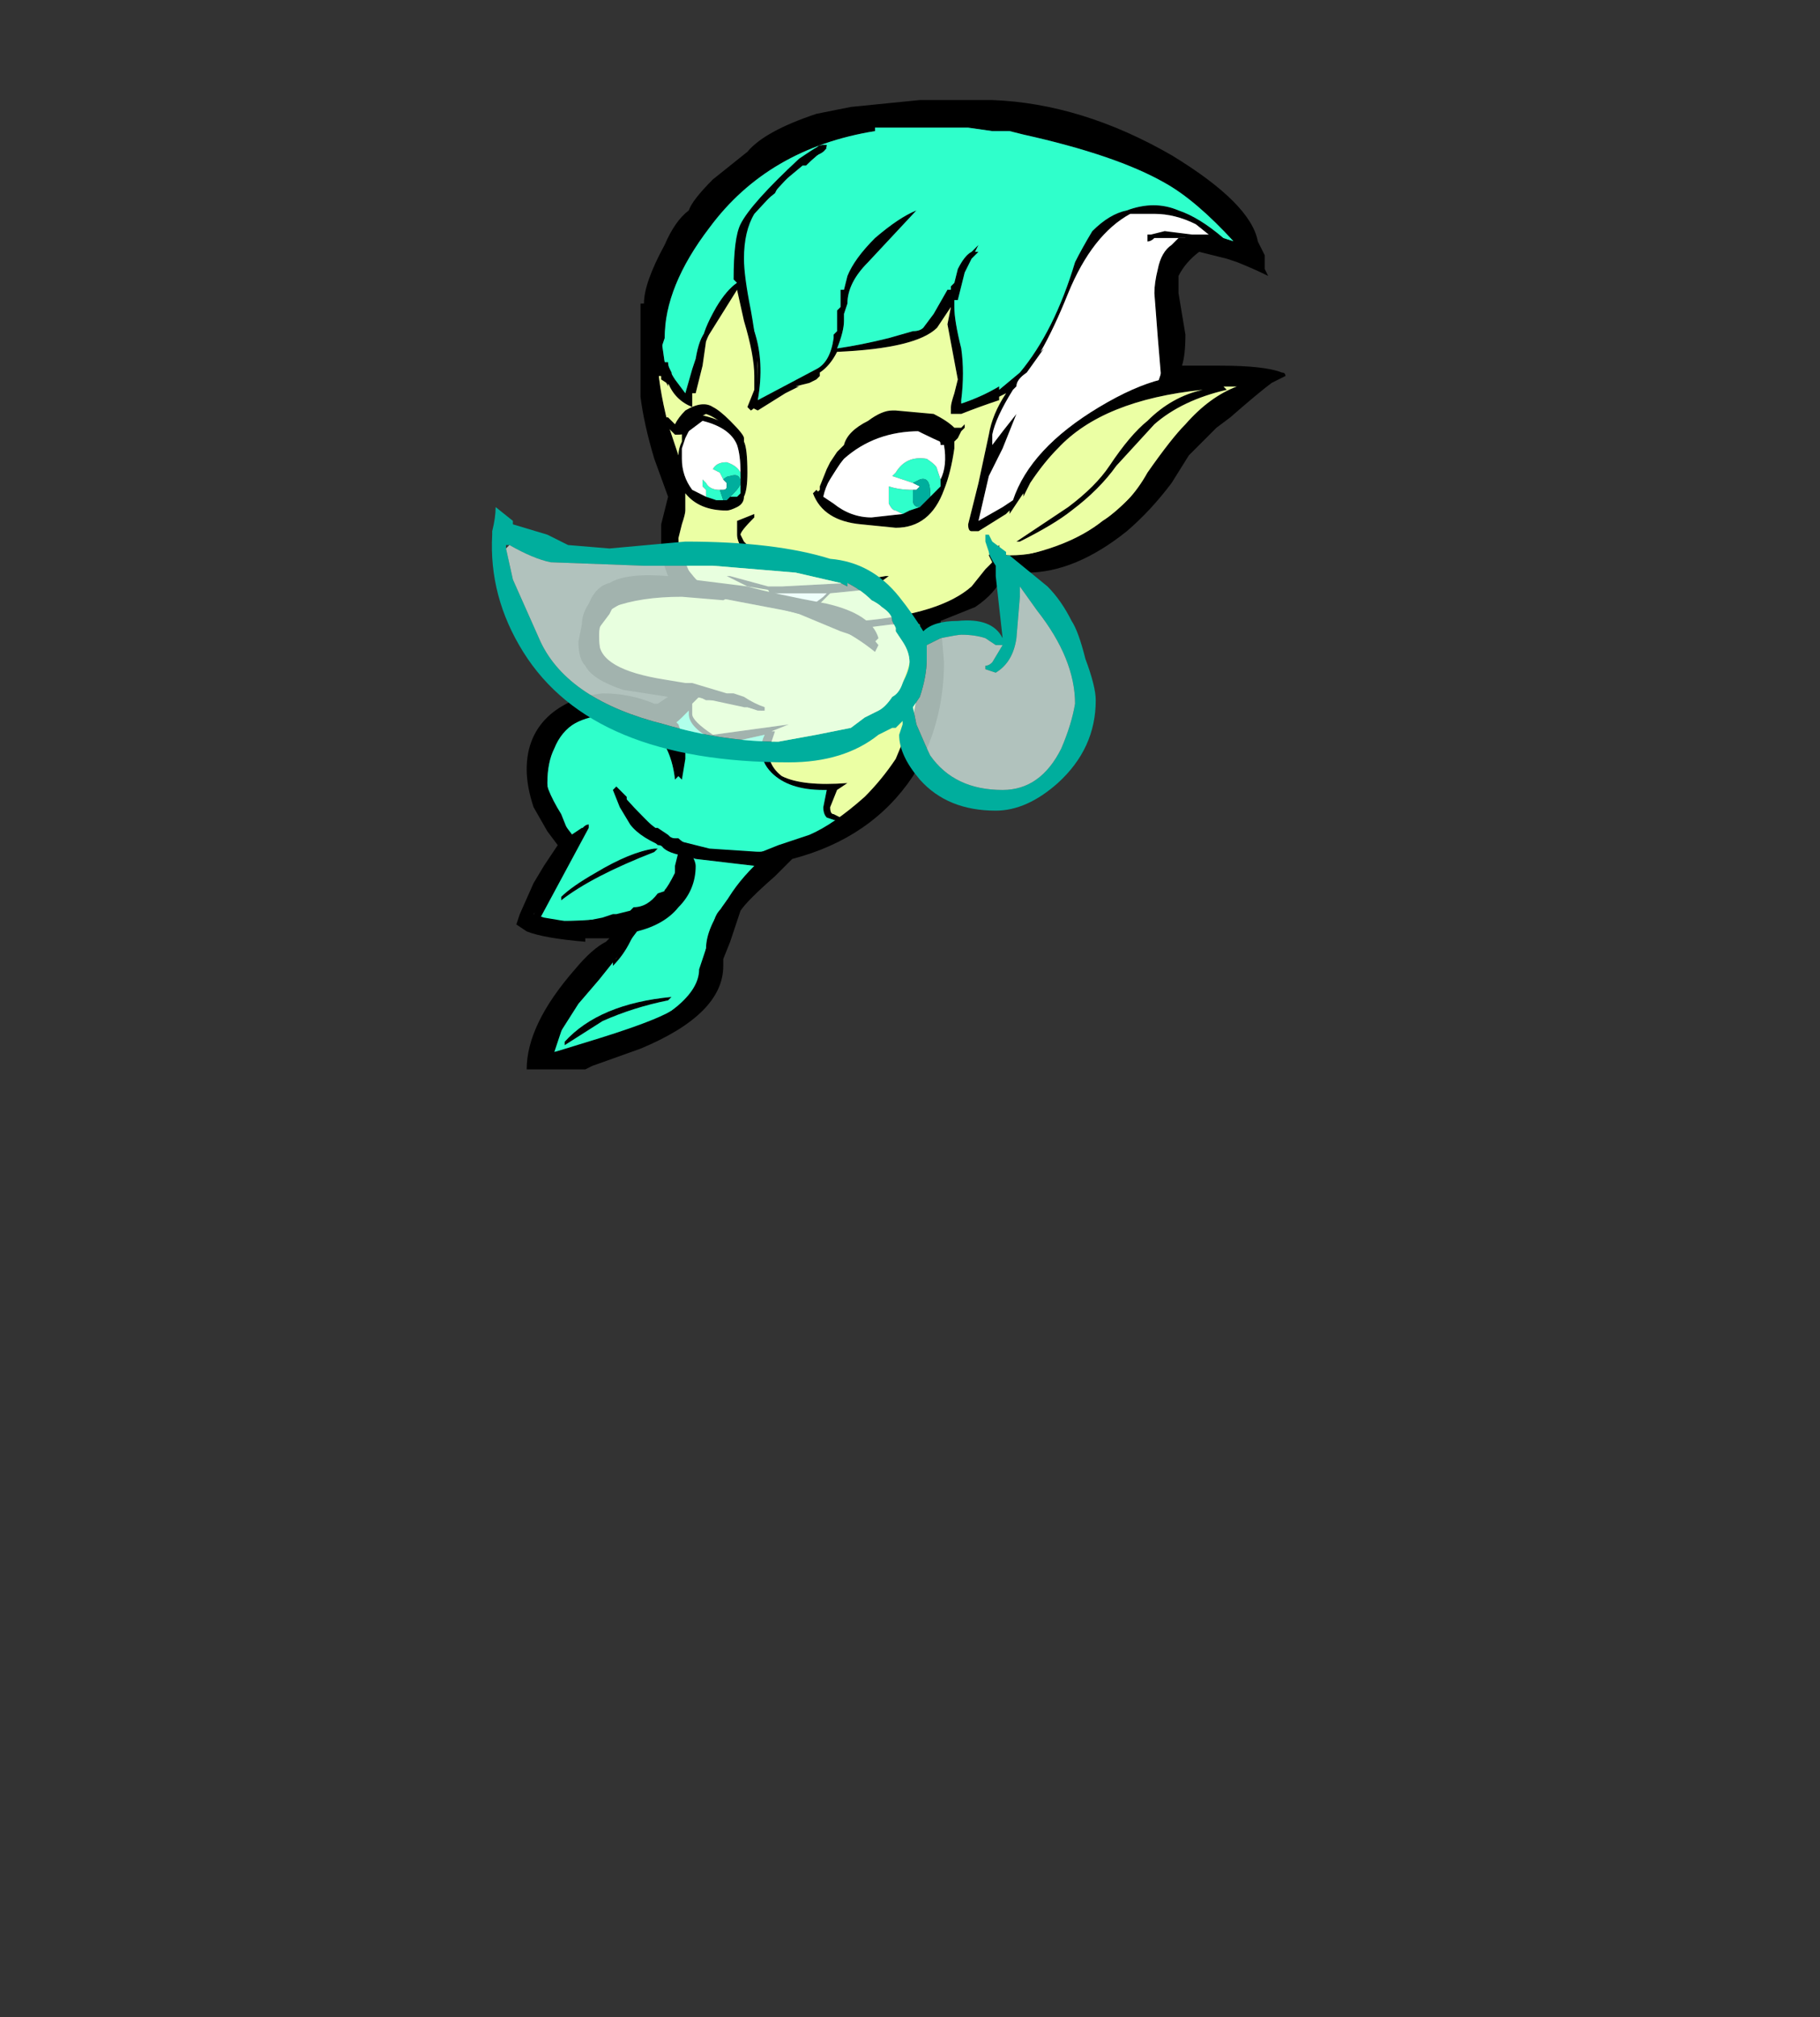 <?xml version="1.0" encoding="UTF-8" standalone="no"?>
<svg xmlns:ffdec="https://www.free-decompiler.com/flash" xmlns:xlink="http://www.w3.org/1999/xlink" ffdec:objectType="frame" height="204.65px" width="184.7px" xmlns="http://www.w3.org/2000/svg">
  <rect width="100%" height="100%" fill="#333333" stroke="none"/>
  <g transform="matrix(1.0, 0.0, 0.0, 1.0, 69.9, 87.85)">
    <use ffdec:characterId="759" ffdec:characterName="a_FairySpin3" height="98.35" transform="matrix(1.0, 0.0, 0.0, 1.0, -19.95, -77.7)" width="80.5" xlink:href="#sprite0"/>
  </g>
  <defs>
    <g id="sprite0" transform="matrix(1.0, 0.0, 0.0, 1.0, 27.3, 44.1)">
      <use ffdec:characterId="758" height="14.05" transform="matrix(7.0, 0.0, 0.0, 7.0, -27.3, -44.1)" width="11.5" xlink:href="#shape0"/>
    </g>
    <g id="shape0" transform="matrix(1.0, 0.0, 0.0, 1.0, 3.9, 6.3)">
      <path d="M-0.3 -3.7 Q-0.25 -3.4 -0.1 -2.95 0.05 -2.5 -0.05 -1.95 L0.8 -2.4 Q1.0 -2.5 1.05 -2.85 L1.05 -2.9 1.1 -2.95 1.1 -3.25 1.15 -3.3 1.15 -3.55 1.2 -3.55 1.25 -3.75 Q1.35 -4.0 1.65 -4.3 2.0 -4.6 2.25 -4.7 L1.55 -3.95 Q1.25 -3.65 1.25 -3.35 L1.2 -3.2 1.2 -3.1 Q1.2 -2.95 1.1 -2.7 1.45 -2.75 1.85 -2.85 L2.2 -2.95 Q2.3 -2.95 2.35 -3.0 L2.5 -3.2 2.7 -3.55 2.75 -3.55 2.75 -3.6 2.8 -3.65 2.85 -3.85 Q2.95 -4.05 3.05 -4.1 L3.15 -4.2 3.1 -4.1 3.15 -4.1 3.05 -4.0 2.95 -3.8 2.85 -3.4 2.8 -3.4 2.8 -3.3 Q2.8 -3.1 2.9 -2.7 2.95 -2.35 2.9 -1.95 L2.9 -1.9 Q3.2 -2.0 3.45 -2.15 L3.45 -2.1 3.75 -2.35 Q4.25 -2.95 4.55 -3.95 4.65 -4.15 4.8 -4.4 5.05 -4.65 5.3 -4.7 5.7 -4.85 6.05 -4.7 6.35 -4.6 6.7 -4.3 L6.85 -4.25 Q6.3 -4.85 5.85 -5.1 5.15 -5.5 3.8 -5.8 L3.6 -5.85 3.35 -5.85 3.0 -5.9 1.65 -5.9 1.65 -5.85 Q0.1 -5.6 -0.75 -4.45 -1.4 -3.6 -1.4 -2.85 L-1.45 -2.85 -1.4 -2.5 -1.35 -2.5 Q-1.35 -2.4 -1.25 -2.25 L-1.1 -2.05 -1.0 -2.4 -0.95 -2.55 Q-0.9 -2.85 -0.8 -2.95 L-0.75 -3.1 Q-0.55 -3.5 -0.35 -3.65 L-0.35 -3.8 Q-0.35 -4.25 -0.25 -4.4 -0.25 -4.65 0.2 -5.1 L0.5 -5.35 0.5 -5.4 0.55 -5.4 0.85 -5.65 0.95 -5.6 Q0.8 -5.5 0.65 -5.35 L0.6 -5.35 0.3 -5.1 0.25 -5.05 0.2 -4.95 Q-0.25 -4.6 -0.25 -4.3 L-0.25 -4.2 -0.3 -3.8 -0.3 -3.7 M-1.45 -2.3 L-1.5 -2.55 Q-1.5 -2.2 -1.35 -1.6 L-1.2 -1.15 Q-1.2 -1.25 -1.15 -1.35 L-1.15 -1.5 Q-1.15 -1.55 -1.1 -1.65 L-0.95 -1.75 Q-0.4 -1.65 -0.25 -1.35 -0.2 -1.25 -0.2 -0.9 -0.2 -0.65 -0.25 -0.55 -0.25 -0.45 -0.35 -0.4 -0.45 -0.35 -0.5 -0.35 -0.9 -0.35 -1.1 -0.6 L-1.1 -0.35 Q-1.1 -0.3 -1.15 -0.15 L-1.2 0.05 Q-1.2 0.25 -1.1 0.45 -1.0 0.6 -0.8 0.8 L0.15 0.9 0.1 0.8 -0.2 0.75 -0.5 0.6 -0.45 0.6 0.1 0.75 0.3 0.75 1.25 0.7 1.8 0.6 1.85 0.6 Q1.65 0.75 1.5 0.8 L1.0 0.85 0.8 1.05 0.95 1.1 Q1.1 1.15 1.25 1.2 L1.3 1.2 1.45 1.25 Q2.6 1.15 3.05 0.75 L3.25 0.5 3.4 0.35 3.4 0.2 3.45 0.15 3.45 0.3 Q3.45 0.35 3.55 0.35 4.45 0.2 4.95 -0.2 5.35 -0.45 5.6 -0.9 5.95 -1.4 6.15 -1.6 6.5 -2.0 6.9 -2.15 L6.7 -2.15 6.75 -2.1 Q6.1 -1.95 5.7 -1.6 L5.15 -1.0 Q4.9 -0.65 4.5 -0.35 4.25 -0.15 3.75 0.1 L3.7 0.1 4.45 -0.4 Q4.85 -0.7 5.05 -1.0 5.35 -1.45 5.6 -1.65 5.95 -2.0 6.4 -2.1 4.95 -1.95 4.3 -1.25 4.1 -1.05 3.9 -0.75 L3.8 -0.55 3.8 -0.6 3.6 -0.3 3.6 -0.35 3.55 -0.3 3.15 -0.05 3.05 -0.05 Q3.0 -0.05 3.0 -0.15 L3.15 -0.75 3.3 -1.45 Q3.35 -1.75 3.55 -2.05 L3.45 -2.0 3.45 -1.95 Q3.15 -1.85 2.9 -1.75 L2.75 -1.75 2.75 -1.85 Q2.75 -1.9 2.8 -2.05 L2.85 -2.25 2.7 -3.05 2.75 -3.3 2.55 -3.0 Q2.25 -2.7 1.1 -2.65 1.0 -2.45 0.85 -2.35 L0.85 -2.3 0.8 -2.25 0.7 -2.2 0.5 -2.15 0.55 -2.15 0.35 -2.05 -0.05 -1.8 -0.15 -1.85 -0.15 -1.9 Q-0.05 -2.1 -0.05 -2.35 -0.05 -2.7 -0.2 -3.05 -0.3 -3.35 -0.35 -3.6 -0.65 -3.2 -0.8 -2.8 L-0.85 -2.45 -0.95 -2.05 -1.0 -2.05 -1.0 -1.85 Q-1.25 -1.95 -1.35 -2.2 L-1.35 -2.15 -1.4 -2.25 -1.45 -2.3 M-2.75 4.4 L-2.8 4.45 Q-3.05 4.2 -3.15 3.9 -3.2 3.7 -3.2 3.35 -3.2 3.05 -3.0 2.8 -2.7 2.4 -2.05 2.5 -1.65 2.6 -1.45 2.75 L-1.2 2.5 Q-1.1 2.4 -1.0 2.35 L-1.5 2.25 -1.5 2.3 -1.6 2.25 Q-2.1 2.25 -2.3 2.05 -2.4 1.9 -2.4 1.7 -2.4 1.3 -2.35 1.15 -2.2 0.9 -1.65 0.75 L-1.5 0.75 -1.05 0.8 Q-1.15 0.7 -1.2 0.5 -1.25 0.3 -1.3 0.05 -1.3 -0.15 -1.15 -0.55 L-1.45 -1.45 Q-1.55 -1.85 -1.55 -2.25 L-1.55 -2.6 -1.5 -2.6 -1.5 -3.0 Q-1.45 -3.85 -0.8 -4.65 0.1 -5.7 1.6 -6.0 L1.85 -6.0 1.95 -6.05 2.25 -6.05 2.95 -6.1 3.7 -6.0 Q4.45 -6.0 5.6 -5.45 6.75 -4.9 6.95 -4.45 L6.95 -4.4 7.05 -4.35 7.2 -4.0 7.15 -4.0 6.9 -4.1 6.65 -4.15 6.65 -4.2 6.1 -4.2 6.1 -4.15 6.0 -4.15 Q5.9 -4.05 5.85 -3.85 5.8 -3.65 5.8 -3.55 L5.85 -3.1 5.9 -2.7 5.9 -2.25 Q6.15 -2.35 6.4 -2.25 L6.4 -2.3 6.9 -2.3 7.0 -2.2 7.0 -2.15 Q5.9 -1.25 5.65 -0.75 5.45 -0.3 4.8 0.1 4.2 0.45 3.85 0.45 L3.55 0.45 3.45 0.4 3.25 0.7 2.95 1.0 Q2.7 1.2 2.4 1.25 L2.45 1.7 2.45 2.05 Q2.45 3.2 1.5 4.05 0.95 4.5 0.4 4.7 L0.15 4.85 Q-0.2 5.15 -0.4 5.4 -0.65 5.7 -0.7 6.05 L-0.7 6.15 Q-0.7 6.85 -1.5 7.25 -2.15 7.6 -2.7 7.6 -2.6 7.6 -2.65 7.6 -2.7 7.65 -2.7 7.6 -2.7 7.5 -2.9 7.5 L-3.05 7.55 -3.1 7.55 Q-3.15 7.6 -3.15 7.55 L-3.15 7.35 -2.75 6.6 Q-2.5 6.2 -2.1 6.15 L-1.95 5.85 -1.8 5.65 -2.4 5.7 -3.2 5.65 -3.3 5.55 Q-3.3 5.4 -2.95 4.85 L-2.75 4.45 -2.7 4.45 Q-2.6 4.2 -2.5 4.2 L-2.5 4.25 -3.2 5.55 -2.95 5.6 Q-2.2 5.6 -1.75 5.45 -1.45 5.35 -1.4 5.15 -1.35 5.1 -1.25 4.9 L-1.15 4.65 Q-1.4 4.6 -1.45 4.5 L-1.5 4.5 -1.55 4.45 -1.55 4.4 Q-2.05 4.0 -2.05 3.7 -2.0 3.8 -1.7 4.1 L-1.55 4.25 -1.5 4.25 -1.35 4.35 -1.3 4.4 -1.2 4.4 Q-1.1 4.5 -0.9 4.55 L-0.15 4.6 Q0.5 4.6 1.1 4.15 L0.95 4.1 Q0.9 4.05 0.9 3.95 L0.95 3.7 0.9 3.7 Q0.4 3.7 0.15 3.45 0.0 3.3 0.0 3.1 0.0 3.0 0.05 2.9 L-0.4 3.0 Q-0.75 3.0 -0.95 2.8 -1.05 2.7 -1.05 2.6 L-1.05 2.55 -1.15 2.65 Q-1.25 2.75 -1.35 2.8 -1.3 2.9 -1.25 3.0 -1.2 3.15 -1.2 3.5 L-1.25 3.55 Q-1.3 3.1 -1.55 2.85 -1.85 2.6 -2.15 2.6 -2.8 2.6 -3.0 3.1 -3.1 3.3 -3.1 3.6 -3.1 3.9 -2.7 4.4 L-2.75 4.4 M0.05 2.9 L0.05 2.9 M-0.3 -0.9 Q-0.3 -1.15 -0.35 -1.3 -0.45 -1.55 -0.85 -1.65 L-1.05 -1.5 -1.1 -1.4 -1.15 -1.25 -1.15 -1.1 Q-1.15 -0.85 -1.0 -0.65 -0.9 -0.6 -0.8 -0.55 L-0.65 -0.5 -0.55 -0.5 -0.5 -0.5 -0.45 -0.55 -0.35 -0.55 -0.3 -0.6 -0.3 -0.9 M-0.1 -0.3 L-0.1 -0.25 Q-0.3 -0.05 -0.3 0.0 L-0.25 0.1 -0.2 0.15 0.2 0.25 0.2 0.3 Q0.25 0.35 0.15 0.35 L-0.25 0.25 Q-0.35 0.1 -0.35 0.0 L-0.35 -0.2 -0.1 -0.3 M5.35 -4.65 Q4.8 -4.35 4.45 -3.5 4.25 -3.0 4.05 -2.65 L4.1 -2.7 3.85 -2.35 Q3.7 -2.25 3.7 -2.15 L3.65 -2.1 Q3.4 -1.7 3.35 -1.45 L3.35 -1.3 Q3.5 -1.5 3.7 -1.75 L3.5 -1.25 3.3 -0.85 3.15 -0.2 3.5 -0.4 3.65 -0.5 Q3.9 -1.25 4.9 -1.85 5.4 -2.15 5.8 -2.25 L5.75 -2.85 5.7 -3.5 Q5.7 -3.65 5.75 -3.85 5.8 -4.1 5.95 -4.2 6.0 -4.25 6.05 -4.3 L6.55 -4.3 6.3 -4.5 Q6.0 -4.65 5.7 -4.65 L5.35 -4.65 M0.85 -0.6 Q1.15 -1.3 1.65 -1.55 2.2 -1.75 2.75 -1.35 L2.8 -1.35 2.8 -1.25 Q2.75 -0.9 2.65 -0.65 2.45 -0.1 1.95 -0.1 L1.45 -0.15 Q0.9 -0.2 0.75 -0.6 L0.8 -0.65 0.85 -0.6 M2.6 -0.8 Q2.7 -1.0 2.65 -1.3 L2.6 -1.3 Q2.6 -1.4 2.5 -1.4 L2.45 -1.45 Q2.45 -1.5 2.3 -1.5 1.65 -1.5 1.2 -1.1 0.95 -0.8 0.9 -0.55 L1.05 -0.45 Q1.3 -0.25 1.6 -0.25 L2.05 -0.3 2.15 -0.35 2.3 -0.4 2.4 -0.5 2.6 -0.7 2.6 -0.8 M1.65 1.7 Q1.1 1.25 0.35 1.1 L-0.7 0.9 -1.0 0.9 -1.5 0.85 -1.75 0.9 -1.7 0.85 -1.7 0.8 -2.2 1.1 Q-2.35 1.25 -2.35 1.45 -2.35 1.8 -2.25 1.85 -2.15 1.95 -1.95 2.05 L-1.8 2.1 -1.6 2.15 -1.65 2.1 -1.35 2.2 -0.9 2.3 -0.6 2.35 -0.4 2.4 -0.15 2.45 0.0 2.5 Q0.1 2.55 -0.05 2.55 L-0.2 2.5 -0.25 2.5 -0.3 2.45 -0.4 2.45 -0.6 2.4 -0.8 2.4 -0.9 2.35 -1.0 2.45 -1.0 2.6 Q-1.0 2.7 -0.7 2.9 L0.4 2.75 0.15 2.85 0.2 2.85 0.15 3.0 Q0.1 3.05 0.1 3.1 0.1 3.35 0.3 3.5 0.6 3.65 1.25 3.6 L1.1 3.7 1.0 3.95 Q1.0 4.05 1.05 4.05 L1.15 4.1 1.55 3.8 Q2.15 3.15 2.25 2.5 L2.25 2.15 2.3 2.15 2.3 1.25 1.5 1.35 1.45 1.35 1.45 1.3 1.7 1.6 1.65 1.7 M0.2 0.85 L0.2 0.95 0.7 1.05 0.9 0.9 0.95 0.85 0.2 0.85 M-1.4 2.8 L-1.4 2.8 M-3.0 7.5 L-2.8 7.45 -2.05 7.3 Q-1.65 7.15 -1.3 6.9 -1.0 6.7 -0.9 6.45 L-0.8 6.0 Q-0.8 5.7 -0.5 5.3 -0.3 5.05 -0.05 4.9 L0.05 4.75 -0.1 4.8 -0.95 4.7 -1.1 4.65 -1.05 4.8 Q-1.05 5.1 -1.3 5.35 -1.5 5.5 -1.75 5.6 L-1.9 5.9 Q-2.0 6.1 -2.15 6.25 L-2.15 6.2 -2.35 6.45 -2.65 6.8 -3.0 7.35 -3.05 7.45 -3.05 7.5 -3.0 7.5 M-2.5 4.3 L-2.5 4.3 M-2.4 4.9 Q-1.9 4.6 -1.55 4.55 L-1.5 4.55 -1.55 4.6 Q-2.45 4.95 -2.9 5.3 L-2.9 5.25 Q-2.75 5.1 -2.4 4.9 M-1.35 6.75 Q-1.85 6.85 -2.3 7.05 L-2.85 7.4 -2.85 7.35 Q-2.35 6.8 -1.3 6.7 L-1.35 6.75" fill="#000000" fill-rule="evenodd" stroke="none"/>
      <path d="M-0.3 -3.7 L-0.3 -3.8 -0.25 -4.2 -0.25 -4.3 Q-0.25 -4.6 0.2 -4.95 L0.25 -5.05 0.3 -5.1 0.6 -5.35 0.65 -5.35 Q0.8 -5.5 0.95 -5.6 L0.85 -5.65 0.55 -5.4 0.5 -5.4 0.5 -5.35 0.2 -5.1 Q-0.25 -4.65 -0.25 -4.4 -0.35 -4.25 -0.35 -3.8 L-0.35 -3.65 Q-0.55 -3.5 -0.75 -3.1 L-0.8 -2.95 Q-0.9 -2.85 -0.95 -2.55 L-1.0 -2.4 -1.1 -2.05 -1.25 -2.25 Q-1.35 -2.4 -1.35 -2.5 L-1.4 -2.5 -1.45 -2.85 -1.4 -2.85 Q-1.4 -3.6 -0.75 -4.45 0.1 -5.6 1.65 -5.85 L1.65 -5.9 3.0 -5.9 3.35 -5.85 3.6 -5.85 3.8 -5.8 Q5.15 -5.5 5.85 -5.1 6.3 -4.85 6.85 -4.25 L6.7 -4.3 Q6.35 -4.6 6.05 -4.7 5.7 -4.85 5.3 -4.7 5.05 -4.65 4.8 -4.4 4.65 -4.15 4.55 -3.95 4.25 -2.95 3.75 -2.35 L3.45 -2.1 3.45 -2.15 Q3.2 -2.0 2.9 -1.9 L2.9 -1.95 Q2.95 -2.35 2.9 -2.7 2.8 -3.1 2.8 -3.3 L2.8 -3.4 2.85 -3.4 2.95 -3.8 3.05 -4.0 3.15 -4.1 3.1 -4.1 3.15 -4.2 3.05 -4.1 Q2.95 -4.05 2.85 -3.85 L2.8 -3.65 2.75 -3.6 2.75 -3.55 2.7 -3.55 2.5 -3.2 2.35 -3.0 Q2.3 -2.95 2.2 -2.95 L1.85 -2.85 Q1.45 -2.75 1.1 -2.7 1.2 -2.95 1.2 -3.1 L1.2 -3.2 1.25 -3.35 Q1.25 -3.65 1.55 -3.95 L2.25 -4.7 Q2.0 -4.6 1.65 -4.3 1.35 -4.0 1.25 -3.75 L1.2 -3.55 1.15 -3.55 1.15 -3.3 1.1 -3.25 1.1 -2.95 1.05 -2.9 1.05 -2.85 Q1.0 -2.5 0.8 -2.4 L-0.05 -1.95 Q0.05 -2.5 -0.1 -2.95 -0.25 -3.4 -0.3 -3.7 M-2.7 4.45 L-2.75 4.4 -2.7 4.4 Q-3.1 3.9 -3.1 3.6 -3.1 3.3 -3.0 3.1 -2.8 2.6 -2.15 2.6 -1.85 2.6 -1.55 2.85 -1.3 3.1 -1.25 3.55 L-1.2 3.5 Q-1.2 3.15 -1.25 3.0 -1.3 2.9 -1.35 2.8 -1.25 2.75 -1.15 2.65 L-1.05 2.55 -1.05 2.6 Q-1.05 2.7 -0.95 2.8 -0.75 3.0 -0.4 3.0 L0.05 2.9 Q0.0 3.0 0.0 3.1 0.0 3.3 0.15 3.45 0.4 3.7 0.9 3.7 L0.95 3.7 0.9 3.95 Q0.9 4.05 0.95 4.1 L1.1 4.15 Q0.5 4.6 -0.15 4.6 L-0.9 4.55 Q-1.1 4.5 -1.2 4.4 L-1.3 4.4 -1.35 4.35 -1.5 4.25 -1.55 4.25 -1.7 4.1 Q-2.0 3.8 -2.05 3.7 -2.05 4.0 -1.55 4.4 L-1.55 4.45 -1.5 4.5 -1.45 4.5 Q-1.4 4.6 -1.15 4.65 L-1.25 4.9 Q-1.35 5.1 -1.4 5.15 -1.45 5.35 -1.75 5.45 -2.2 5.6 -2.95 5.6 L-3.2 5.55 -2.5 4.25 -2.5 4.2 Q-2.6 4.2 -2.7 4.45 M-0.3 -0.9 L-0.3 -0.6 -0.35 -0.55 -0.45 -0.55 -0.4 -0.6 Q-0.3 -0.7 -0.3 -0.75 -0.3 -0.9 -0.45 -0.85 -0.5 -0.85 -0.55 -0.8 L-0.6 -0.9 -0.7 -0.95 Q-0.65 -1.05 -0.5 -1.05 -0.35 -1.0 -0.3 -0.9 M-0.55 -0.5 L-0.65 -0.5 -0.8 -0.55 -0.8 -0.65 -0.85 -0.7 -0.85 -0.8 -0.8 -0.75 Q-0.75 -0.65 -0.6 -0.65 L-0.55 -0.5 M2.05 -0.3 L1.95 -0.35 Q1.9 -0.35 1.85 -0.45 L1.85 -0.7 Q2.0 -0.65 2.2 -0.65 L2.2 -0.5 Q2.2 -0.4 2.3 -0.4 L2.15 -0.35 2.05 -0.3 M2.2 -0.75 L1.9 -0.85 1.95 -0.9 Q2.1 -1.15 2.4 -1.1 2.55 -1.0 2.55 -0.95 L2.6 -0.8 2.6 -0.7 2.4 -0.5 2.45 -0.55 2.45 -0.6 Q2.45 -0.85 2.3 -0.8 L2.2 -0.75 M-3.05 7.45 L-3.0 7.35 -2.65 6.8 -2.35 6.45 -2.15 6.2 -2.15 6.25 Q-2.0 6.1 -1.9 5.9 L-1.75 5.6 Q-1.5 5.5 -1.3 5.35 -1.05 5.1 -1.05 4.8 L-1.1 4.65 -0.95 4.7 -0.1 4.8 0.05 4.75 -0.05 4.9 Q-0.3 5.05 -0.5 5.3 -0.8 5.7 -0.8 6.0 L-0.9 6.45 Q-1.0 6.7 -1.3 6.9 -1.65 7.15 -2.05 7.3 L-2.8 7.45 -3.0 7.5 -3.05 7.45 M-2.5 4.3 L-2.5 4.3 M-1.35 6.75 L-1.3 6.7 Q-2.35 6.8 -2.85 7.35 L-2.85 7.4 -2.3 7.05 Q-1.85 6.85 -1.35 6.75 M-2.4 4.9 Q-2.75 5.1 -2.9 5.25 L-2.9 5.3 Q-2.45 4.95 -1.55 4.6 L-1.5 4.55 -1.55 4.55 Q-1.9 4.6 -2.4 4.9" fill="#2fffcb" fill-rule="evenodd" stroke="none"/>
      <path d="M-1.45 -2.3 L-1.4 -2.25 -1.35 -2.15 -1.35 -2.2 Q-1.25 -1.95 -1.0 -1.85 L-1.0 -2.05 -0.95 -2.05 -0.85 -2.45 -0.8 -2.8 Q-0.65 -3.2 -0.35 -3.6 -0.3 -3.35 -0.2 -3.05 -0.05 -2.7 -0.05 -2.35 -0.05 -2.1 -0.15 -1.9 L-0.15 -1.85 -0.05 -1.8 0.35 -2.05 0.55 -2.15 0.5 -2.15 0.7 -2.2 0.8 -2.25 0.85 -2.3 0.85 -2.35 Q1.0 -2.45 1.1 -2.65 2.25 -2.7 2.55 -3.0 L2.75 -3.3 2.7 -3.05 2.85 -2.25 2.8 -2.05 Q2.75 -1.9 2.75 -1.85 L2.75 -1.75 2.9 -1.75 Q3.15 -1.85 3.45 -1.95 L3.45 -2.0 3.55 -2.05 Q3.35 -1.75 3.3 -1.45 L3.15 -0.75 3.0 -0.15 Q3.0 -0.05 3.05 -0.05 L3.15 -0.05 3.55 -0.3 3.6 -0.35 3.6 -0.3 3.8 -0.6 3.8 -0.55 3.9 -0.75 Q4.1 -1.05 4.3 -1.25 4.95 -1.95 6.4 -2.1 5.95 -2.0 5.6 -1.65 5.35 -1.45 5.05 -1.0 4.85 -0.7 4.45 -0.4 L3.7 0.1 3.75 0.1 Q4.25 -0.15 4.5 -0.35 4.9 -0.65 5.15 -1.0 L5.7 -1.6 Q6.1 -1.95 6.75 -2.1 L6.7 -2.15 6.9 -2.15 Q6.5 -2.0 6.15 -1.6 5.95 -1.4 5.6 -0.9 5.35 -0.45 4.95 -0.2 4.45 0.2 3.55 0.35 3.45 0.35 3.45 0.3 L3.45 0.15 3.4 0.2 3.4 0.35 3.25 0.5 3.05 0.75 Q2.6 1.15 1.45 1.25 L1.3 1.2 1.25 1.2 Q1.1 1.15 0.95 1.1 L0.8 1.05 1.0 0.85 1.5 0.8 Q1.65 0.75 1.85 0.6 L1.8 0.6 1.25 0.7 0.3 0.75 0.1 0.75 -0.45 0.6 -0.5 0.6 -0.2 0.75 0.1 0.8 0.15 0.9 -0.8 0.8 Q-1.0 0.6 -1.1 0.45 -1.2 0.25 -1.2 0.05 L-1.15 -0.15 Q-1.1 -0.3 -1.1 -0.35 L-1.1 -0.6 Q-0.9 -0.35 -0.5 -0.35 -0.45 -0.35 -0.35 -0.4 -0.25 -0.45 -0.25 -0.55 -0.2 -0.65 -0.2 -0.9 -0.2 -1.25 -0.25 -1.35 -0.4 -1.65 -0.95 -1.75 L-1.1 -1.65 Q-1.15 -1.55 -1.15 -1.5 L-1.15 -1.35 Q-1.2 -1.25 -1.2 -1.15 L-1.35 -1.6 Q-1.5 -2.2 -1.5 -2.55 L-1.45 -2.3 M-0.1 -0.3 L-0.35 -0.2 -0.35 0.0 Q-0.35 0.1 -0.25 0.25 L0.15 0.35 Q0.25 0.35 0.2 0.3 L0.2 0.25 -0.2 0.15 -0.25 0.1 -0.3 0.0 Q-0.3 -0.05 -0.1 -0.25 L-0.1 -0.3 M0.85 -0.6 L0.8 -0.65 0.75 -0.6 Q0.9 -0.2 1.45 -0.15 L1.95 -0.1 Q2.45 -0.1 2.65 -0.65 2.75 -0.9 2.8 -1.25 L2.8 -1.35 2.75 -1.35 Q2.2 -1.75 1.65 -1.55 1.15 -1.3 0.85 -0.6 M1.65 1.7 L1.7 1.6 1.45 1.3 1.45 1.35 1.5 1.35 2.3 1.25 2.3 2.15 2.25 2.15 2.25 2.5 Q2.15 3.15 1.55 3.8 L1.15 4.1 1.05 4.05 Q1.0 4.05 1.0 3.95 L1.1 3.7 1.25 3.6 Q0.6 3.65 0.3 3.5 0.1 3.35 0.1 3.1 0.1 3.05 0.15 3.0 L0.2 2.85 0.15 2.85 0.4 2.75 -0.7 2.9 Q-1.0 2.7 -1.0 2.6 L-1.0 2.45 -0.9 2.35 -0.8 2.4 -0.6 2.4 -0.4 2.45 -0.3 2.45 -0.25 2.5 -0.2 2.5 -0.05 2.55 Q0.1 2.55 0.0 2.5 L-0.15 2.45 -0.4 2.4 -0.6 2.35 -0.9 2.3 -1.35 2.2 -1.65 2.1 -1.6 2.15 -1.8 2.1 -1.95 2.05 Q-2.15 1.95 -2.25 1.85 -2.35 1.8 -2.35 1.45 -2.35 1.25 -2.2 1.1 L-1.7 0.8 -1.7 0.85 -1.75 0.9 -1.5 0.85 -1.0 0.9 -0.7 0.9 0.35 1.1 Q1.1 1.25 1.65 1.7" fill="#ebffa4" fill-rule="evenodd" stroke="none"/>
      <path d="M-0.8 -0.55 Q-0.9 -0.6 -1.0 -0.65 -1.15 -0.85 -1.15 -1.1 L-1.15 -1.25 -1.1 -1.4 -1.05 -1.5 -0.85 -1.65 Q-0.45 -1.55 -0.35 -1.3 -0.3 -1.15 -0.3 -0.9 -0.35 -1.0 -0.5 -1.05 -0.65 -1.05 -0.7 -0.95 L-0.6 -0.9 -0.55 -0.8 -0.5 -0.75 -0.5 -0.7 Q-0.5 -0.65 -0.55 -0.65 L-0.6 -0.65 Q-0.75 -0.65 -0.8 -0.75 L-0.85 -0.8 -0.85 -0.7 -0.8 -0.65 -0.8 -0.55 M5.35 -4.65 L5.7 -4.65 Q6.0 -4.65 6.3 -4.5 L6.55 -4.3 6.05 -4.3 Q6.0 -4.25 5.95 -4.2 5.8 -4.1 5.75 -3.85 5.7 -3.65 5.7 -3.5 L5.75 -2.85 5.8 -2.25 Q5.4 -2.15 4.9 -1.85 3.9 -1.25 3.65 -0.5 L3.5 -0.4 3.15 -0.2 3.3 -0.85 3.5 -1.25 3.7 -1.75 Q3.5 -1.5 3.35 -1.3 L3.35 -1.45 Q3.4 -1.7 3.65 -2.1 L3.7 -2.15 Q3.7 -2.25 3.85 -2.35 L4.1 -2.7 4.05 -2.65 Q4.25 -3.0 4.45 -3.5 4.8 -4.35 5.35 -4.65 M2.05 -0.3 L1.6 -0.25 Q1.3 -0.25 1.05 -0.45 L0.9 -0.55 Q0.95 -0.8 1.2 -1.1 1.65 -1.5 2.3 -1.5 2.45 -1.5 2.45 -1.45 L2.5 -1.4 Q2.6 -1.4 2.6 -1.3 L2.65 -1.3 Q2.7 -1.0 2.6 -0.8 L2.55 -0.95 Q2.55 -1.0 2.4 -1.1 2.1 -1.15 1.95 -0.9 L1.9 -0.85 2.2 -0.75 2.3 -0.7 2.25 -0.65 2.2 -0.65 Q2.0 -0.65 1.85 -0.7 L1.85 -0.45 Q1.9 -0.35 1.95 -0.35 L2.05 -0.3 M0.2 0.85 L0.95 0.85 0.9 0.9 0.7 1.05 0.2 0.95 0.2 0.85" fill="#ffffff" fill-rule="evenodd" stroke="none"/>
      <path d="M-0.45 -0.55 L-0.5 -0.5 -0.55 -0.5 -0.6 -0.65 -0.55 -0.65 Q-0.5 -0.65 -0.5 -0.7 L-0.5 -0.75 -0.55 -0.8 Q-0.5 -0.85 -0.45 -0.85 -0.3 -0.9 -0.3 -0.75 -0.3 -0.7 -0.4 -0.6 L-0.45 -0.55 M2.2 -0.65 L2.25 -0.65 2.3 -0.7 2.2 -0.75 2.3 -0.8 Q2.45 -0.85 2.45 -0.6 L2.45 -0.55 2.4 -0.5 2.3 -0.4 Q2.2 -0.4 2.2 -0.5 L2.2 -0.65" fill="#00ae9d" fill-rule="evenodd" stroke="none"/>
      <path d="M5.6 -4.25 L5.6 -4.35 5.65 -4.35 5.85 -4.4 6.25 -4.35 6.5 -4.35 6.85 -4.25 6.6 -4.6 6.25 -4.9 5.8 -5.15 Q5.1 -5.55 4.8 -5.65 4.25 -5.85 3.35 -5.95 L2.35 -5.95 Q1.1 -5.95 0.25 -5.45 -0.1 -5.25 -0.75 -4.55 -1.15 -4.15 -1.3 -3.7 -1.4 -3.35 -1.4 -2.85 L-1.45 -2.7 -1.45 -2.6 -1.4 -2.5 -1.35 -2.45 -1.3 -2.35 -1.3 -2.3 -1.2 -2.15 -1.2 -2.1 Q-1.3 -2.15 -1.45 -2.25 L-1.45 -2.3 -1.5 -2.3 -1.5 -2.25 Q-1.5 -2.05 -1.4 -1.7 L-1.35 -1.7 -1.25 -1.6 Q-1.2 -1.7 -1.1 -1.8 -0.85 -1.95 -0.7 -1.85 -0.6 -1.8 -0.45 -1.65 -0.25 -1.45 -0.25 -1.4 L-0.25 -1.3 -0.3 -1.3 -0.5 -1.55 Q-0.65 -1.7 -0.8 -1.75 -1.0 -1.65 -1.05 -1.6 L-1.1 -1.55 -1.05 -1.5 Q-1.1 -1.45 -1.2 -1.45 L-1.25 -1.45 -1.35 -1.55 -1.3 -1.4 Q-1.1 -0.85 -1.1 -0.7 L-1.2 -0.25 -1.2 0.0 Q-1.25 0.15 -1.1 0.4 L-1.0 0.65 -0.2 0.75 Q0.15 0.85 0.95 1.0 1.6 1.15 1.7 1.5 L1.65 1.55 1.6 1.55 1.15 1.4 0.55 1.15 Q0.0 1.0 -0.45 0.9 L-0.55 0.95 -1.15 0.9 Q-1.75 0.9 -2.15 1.05 L-2.2 1.15 -2.35 1.35 -2.35 1.55 Q-2.35 1.95 -1.4 2.1 L-1.1 2.15 -1.0 2.15 -0.5 2.3 -0.4 2.3 -0.25 2.35 Q-0.1 2.45 0.05 2.5 L0.05 2.55 0.0 2.55 -0.2 2.5 -0.25 2.5 -0.95 2.35 -1.0 2.35 -1.15 2.6 -1.25 2.7 -1.2 2.75 Q-1.15 2.9 -1.1 3.05 L-1.1 3.25 -1.15 3.55 -1.25 3.45 Q-1.25 3.25 -1.35 3.1 L-1.4 2.95 -1.6 2.8 Q-1.9 2.6 -2.05 2.6 -2.7 2.6 -2.95 2.95 -3.15 3.15 -3.15 3.4 -3.15 3.65 -2.9 4.05 L-2.8 4.3 -2.8 4.35 -2.75 4.35 -2.6 4.25 -2.55 4.25 Q-2.55 4.45 -3.3 5.5 L-3.15 5.55 -2.85 5.6 -2.55 5.6 -2.3 5.55 -2.15 5.5 -2.1 5.5 -1.9 5.45 -1.85 5.4 Q-1.65 5.4 -1.5 5.2 L-1.35 5.15 -1.35 5.1 -1.25 5.0 Q-1.25 4.95 -1.25 4.8 L-1.2 4.6 -1.35 4.55 Q-1.75 4.4 -1.9 4.2 L-2.05 3.95 -2.15 3.7 -2.1 3.65 -1.95 3.8 -1.95 3.9 -1.9 3.9 -1.9 3.95 -1.6 4.2 -1.4 4.35 -1.15 4.45 -0.75 4.55 0.0 4.6 0.25 4.5 0.7 4.35 Q1.05 4.2 1.5 3.8 1.75 3.55 1.95 3.25 L2.2 2.65 Q2.25 2.4 2.3 2.05 L2.3 1.3 1.9 1.3 1.85 1.25 2.45 1.1 Q2.9 0.95 2.95 0.9 L3.25 0.55 3.35 0.4 3.3 0.3 3.35 0.2 3.4 0.15 3.45 0.25 Q3.5 0.3 3.6 0.3 4.4 0.3 5.15 -0.35 5.55 -0.7 5.8 -1.1 L6.05 -1.45 Q6.25 -1.7 6.55 -1.85 L6.75 -1.95 6.95 -2.15 5.8 -2.15 5.75 -2.2 5.8 -2.35 5.8 -2.4 5.85 -2.55 5.85 -2.7 5.8 -3.0 Q5.75 -3.25 5.75 -3.5 5.75 -4.15 6.15 -4.3 L5.7 -4.3 Q5.65 -4.25 5.6 -4.25 M1.3 -6.2 L2.3 -6.3 3.35 -6.3 Q4.65 -6.25 5.95 -5.5 7.1 -4.8 7.2 -4.25 L7.3 -4.05 7.3 -3.85 7.35 -3.75 Q7.15 -3.85 6.9 -3.95 L6.75 -4.0 6.35 -4.1 Q6.15 -3.95 6.05 -3.75 L6.05 -3.5 6.15 -2.9 Q6.15 -2.6 6.1 -2.45 L6.65 -2.45 Q7.3 -2.45 7.55 -2.35 7.6 -2.35 7.6 -2.3 L7.4 -2.2 Q7.2 -2.05 6.8 -1.7 L6.6 -1.55 6.55 -1.5 Q6.4 -1.35 6.2 -1.15 L5.95 -0.75 Q5.65 -0.35 5.3 -0.05 4.55 0.55 3.85 0.55 L3.55 0.55 3.5 0.6 Q3.4 0.85 3.1 1.05 2.85 1.15 2.6 1.25 L2.65 1.85 Q2.65 2.75 2.2 3.5 1.6 4.4 0.45 4.7 L0.2 4.95 Q-0.2 5.3 -0.3 5.45 L-0.45 5.9 -0.55 6.15 -0.55 6.25 Q-0.55 6.95 -1.75 7.45 L-2.45 7.7 -2.55 7.75 -3.4 7.75 Q-3.4 7.1 -2.7 6.3 -2.45 6.0 -2.25 5.9 L-2.2 5.85 -2.55 5.85 -2.55 5.9 Q-3.15 5.85 -3.4 5.75 L-3.55 5.65 -3.5 5.5 -3.3 5.05 -3.15 4.8 -2.95 4.5 -3.1 4.3 -3.3 3.95 Q-3.4 3.65 -3.4 3.4 -3.4 2.9 -3.05 2.6 -2.75 2.35 -2.3 2.3 -1.9 2.3 -1.55 2.45 L-1.5 2.45 -1.35 2.35 -2.0 2.25 Q-2.45 2.1 -2.55 1.9 -2.65 1.8 -2.65 1.55 L-2.6 1.3 Q-2.6 1.15 -2.5 1.0 -2.4 0.75 -2.2 0.7 -1.95 0.55 -1.35 0.6 -1.45 0.35 -1.45 0.2 L-1.45 -0.15 -1.35 -0.55 -1.55 -1.1 Q-1.7 -1.6 -1.75 -2.0 L-1.75 -3.35 -1.7 -3.35 Q-1.7 -3.65 -1.4 -4.2 -1.25 -4.55 -1.05 -4.7 -1.0 -4.85 -0.7 -5.15 L-0.2 -5.55 Q0.05 -5.85 0.8 -6.1 L1.3 -6.2 M0.9 -5.65 L0.95 -5.65 Q0.95 -5.55 0.8 -5.5 L0.5 -5.3 -0.1 -4.65 Q-0.25 -4.4 -0.25 -4.0 -0.25 -3.75 -0.15 -3.25 -0.05 -2.7 -0.05 -2.3 L-0.05 -2.05 Q-0.05 -1.85 -0.15 -1.8 L-0.2 -1.85 -0.1 -2.1 -0.1 -2.3 Q-0.1 -2.6 -0.25 -3.1 L-0.35 -3.55 -0.85 -2.75 -0.85 -2.8 Q-0.85 -2.95 -0.65 -3.3 -0.5 -3.55 -0.35 -3.65 L-0.4 -3.7 Q-0.4 -4.3 -0.3 -4.5 -0.15 -4.8 0.55 -5.45 L0.7 -5.55 Q0.85 -5.65 0.9 -5.65 M2.1 -4.55 L2.05 -4.55 2.15 -4.65 2.1 -4.55 M1.9 -1.8 L1.95 -1.8 2.5 -1.75 Q2.7 -1.65 2.8 -1.55 L2.9 -1.55 2.95 -1.6 2.95 -1.55 2.9 -1.5 2.85 -1.4 2.75 -1.3 2.7 -1.3 Q2.25 -1.5 2.1 -1.6 1.85 -1.55 1.65 -1.45 L1.6 -1.45 1.3 -1.25 1.25 -1.2 0.9 -0.65 0.85 -0.55 0.8 -0.6 0.85 -0.65 0.85 -0.7 0.95 -0.95 1.0 -1.05 1.1 -1.2 1.2 -1.3 Q1.25 -1.5 1.55 -1.65 1.75 -1.8 1.9 -1.8 M-0.95 4.8 Q-0.95 5.15 -1.2 5.4 -1.4 5.65 -1.8 5.75 L-1.95 5.95 Q-2.15 6.25 -2.3 6.25 L-2.35 6.3 Q-2.7 6.7 -2.8 6.9 L-3.0 7.5 -2.35 7.3 Q-1.55 7.05 -1.3 6.9 -0.9 6.6 -0.9 6.3 L-0.8 6.0 -0.7 5.8 -0.7 5.75 Q-0.7 5.5 -0.55 5.4 -0.4 5.1 -0.1 4.8 L-0.05 4.75 -0.15 4.75 -1.0 4.65 Q-0.95 4.75 -0.95 4.8" fill="#000000" fill-rule="evenodd" stroke="none"/>
      <path d="M-3.85 -0.4 L-3.6 -0.2 -3.6 -0.15 -3.1 0.0 -2.8 0.15 -2.2 0.2 -1.1 0.1 Q0.2 0.1 1.0 0.35 1.6 0.4 2.0 0.9 2.2 1.15 2.35 1.4 2.5 1.25 2.85 1.25 3.35 1.2 3.5 1.5 L3.4 0.6 3.4 0.45 Q3.3 0.3 3.3 0.25 L3.25 0.1 3.25 0.0 3.3 0.0 3.35 0.1 3.55 0.25 3.55 0.3 3.6 0.3 4.15 0.75 Q4.35 0.95 4.5 1.25 4.6 1.4 4.7 1.8 4.85 2.2 4.85 2.4 4.85 3.1 4.3 3.6 3.85 4.0 3.4 4.0 2.7 4.0 2.3 3.55 2.0 3.2 2.0 2.9 L2.05 2.75 2.05 2.7 1.95 2.8 1.9 2.8 1.7 2.9 Q1.2 3.3 0.4 3.3 -2.45 3.3 -3.45 1.7 -3.95 0.9 -3.9 0.0 L-3.9 -0.05 Q-3.85 -0.25 -3.85 -0.4 M1.25 0.75 L1.15 0.7 0.5 0.55 -0.7 0.45 -1.7 0.45 -3.05 0.4 Q-3.3 0.35 -3.65 0.15 L-3.7 0.15 -3.7 0.2 -3.6 0.65 -3.2 1.55 Q-2.8 2.4 -1.4 2.75 -0.55 3.0 0.25 3.0 L0.8 2.9 1.3 2.8 1.5 2.65 1.7 2.55 Q1.8 2.5 1.9 2.35 2.0 2.3 2.05 2.15 2.15 1.95 2.15 1.85 2.15 1.7 2.05 1.55 L1.95 1.4 1.95 1.35 1.9 1.25 Q1.9 1.15 1.75 1.05 1.7 1.0 1.6 0.95 1.45 0.8 1.25 0.7 L1.25 0.75 M2.9 1.45 Q2.85 1.45 2.6 1.5 L2.4 1.6 2.4 1.8 Q2.4 2.05 2.3 2.35 L2.2 2.5 2.25 2.75 Q2.4 3.1 2.45 3.2 2.8 3.7 3.5 3.7 4.05 3.7 4.35 3.1 4.5 2.75 4.55 2.45 4.55 1.8 4.0 1.1 L3.75 0.75 3.75 0.9 3.7 1.5 Q3.65 1.85 3.4 2.0 L3.25 1.95 3.25 1.9 Q3.3 1.9 3.35 1.85 L3.5 1.6 3.4 1.6 3.25 1.5 Q3.1 1.45 2.9 1.45" fill="#00ae9d" fill-rule="evenodd" stroke="none"/>
      <path d="M-3.65 0.15 Q-3.3 0.35 -3.05 0.4 L-1.7 0.45 -0.7 0.45 0.5 0.55 1.15 0.7 1.25 0.75 1.25 0.7 Q1.45 0.8 1.6 0.95 1.7 1.0 1.75 1.05 1.9 1.15 1.9 1.25 L1.95 1.35 1.95 1.4 2.05 1.55 Q2.15 1.7 2.15 1.85 L2.05 2.15 Q2.0 2.3 1.9 2.35 1.8 2.5 1.7 2.55 L1.5 2.65 1.3 2.8 0.8 2.9 0.25 3.0 Q-0.55 3.0 -1.4 2.75 -2.8 2.4 -3.2 1.55 L-3.6 0.65 -3.7 0.2 -3.65 0.15 M2.9 1.45 Q3.1 1.45 3.25 1.5 L3.4 1.6 3.5 1.6 3.35 1.85 Q3.3 1.9 3.25 1.9 L3.25 1.95 3.4 2.0 Q3.65 1.85 3.7 1.5 L3.75 0.9 3.75 0.75 4.0 1.1 Q4.55 1.8 4.55 2.45 4.5 2.75 4.35 3.1 4.05 3.7 3.5 3.7 2.8 3.7 2.45 3.2 2.4 3.1 2.25 2.75 L2.2 2.5 2.3 2.35 Q2.4 2.05 2.4 1.8 L2.4 1.6 2.6 1.5 Q2.85 1.45 2.9 1.45" fill="#e7fef7" fill-opacity="0.702" fill-rule="evenodd" stroke="none"/>
    </g>
  </defs>
</svg>

